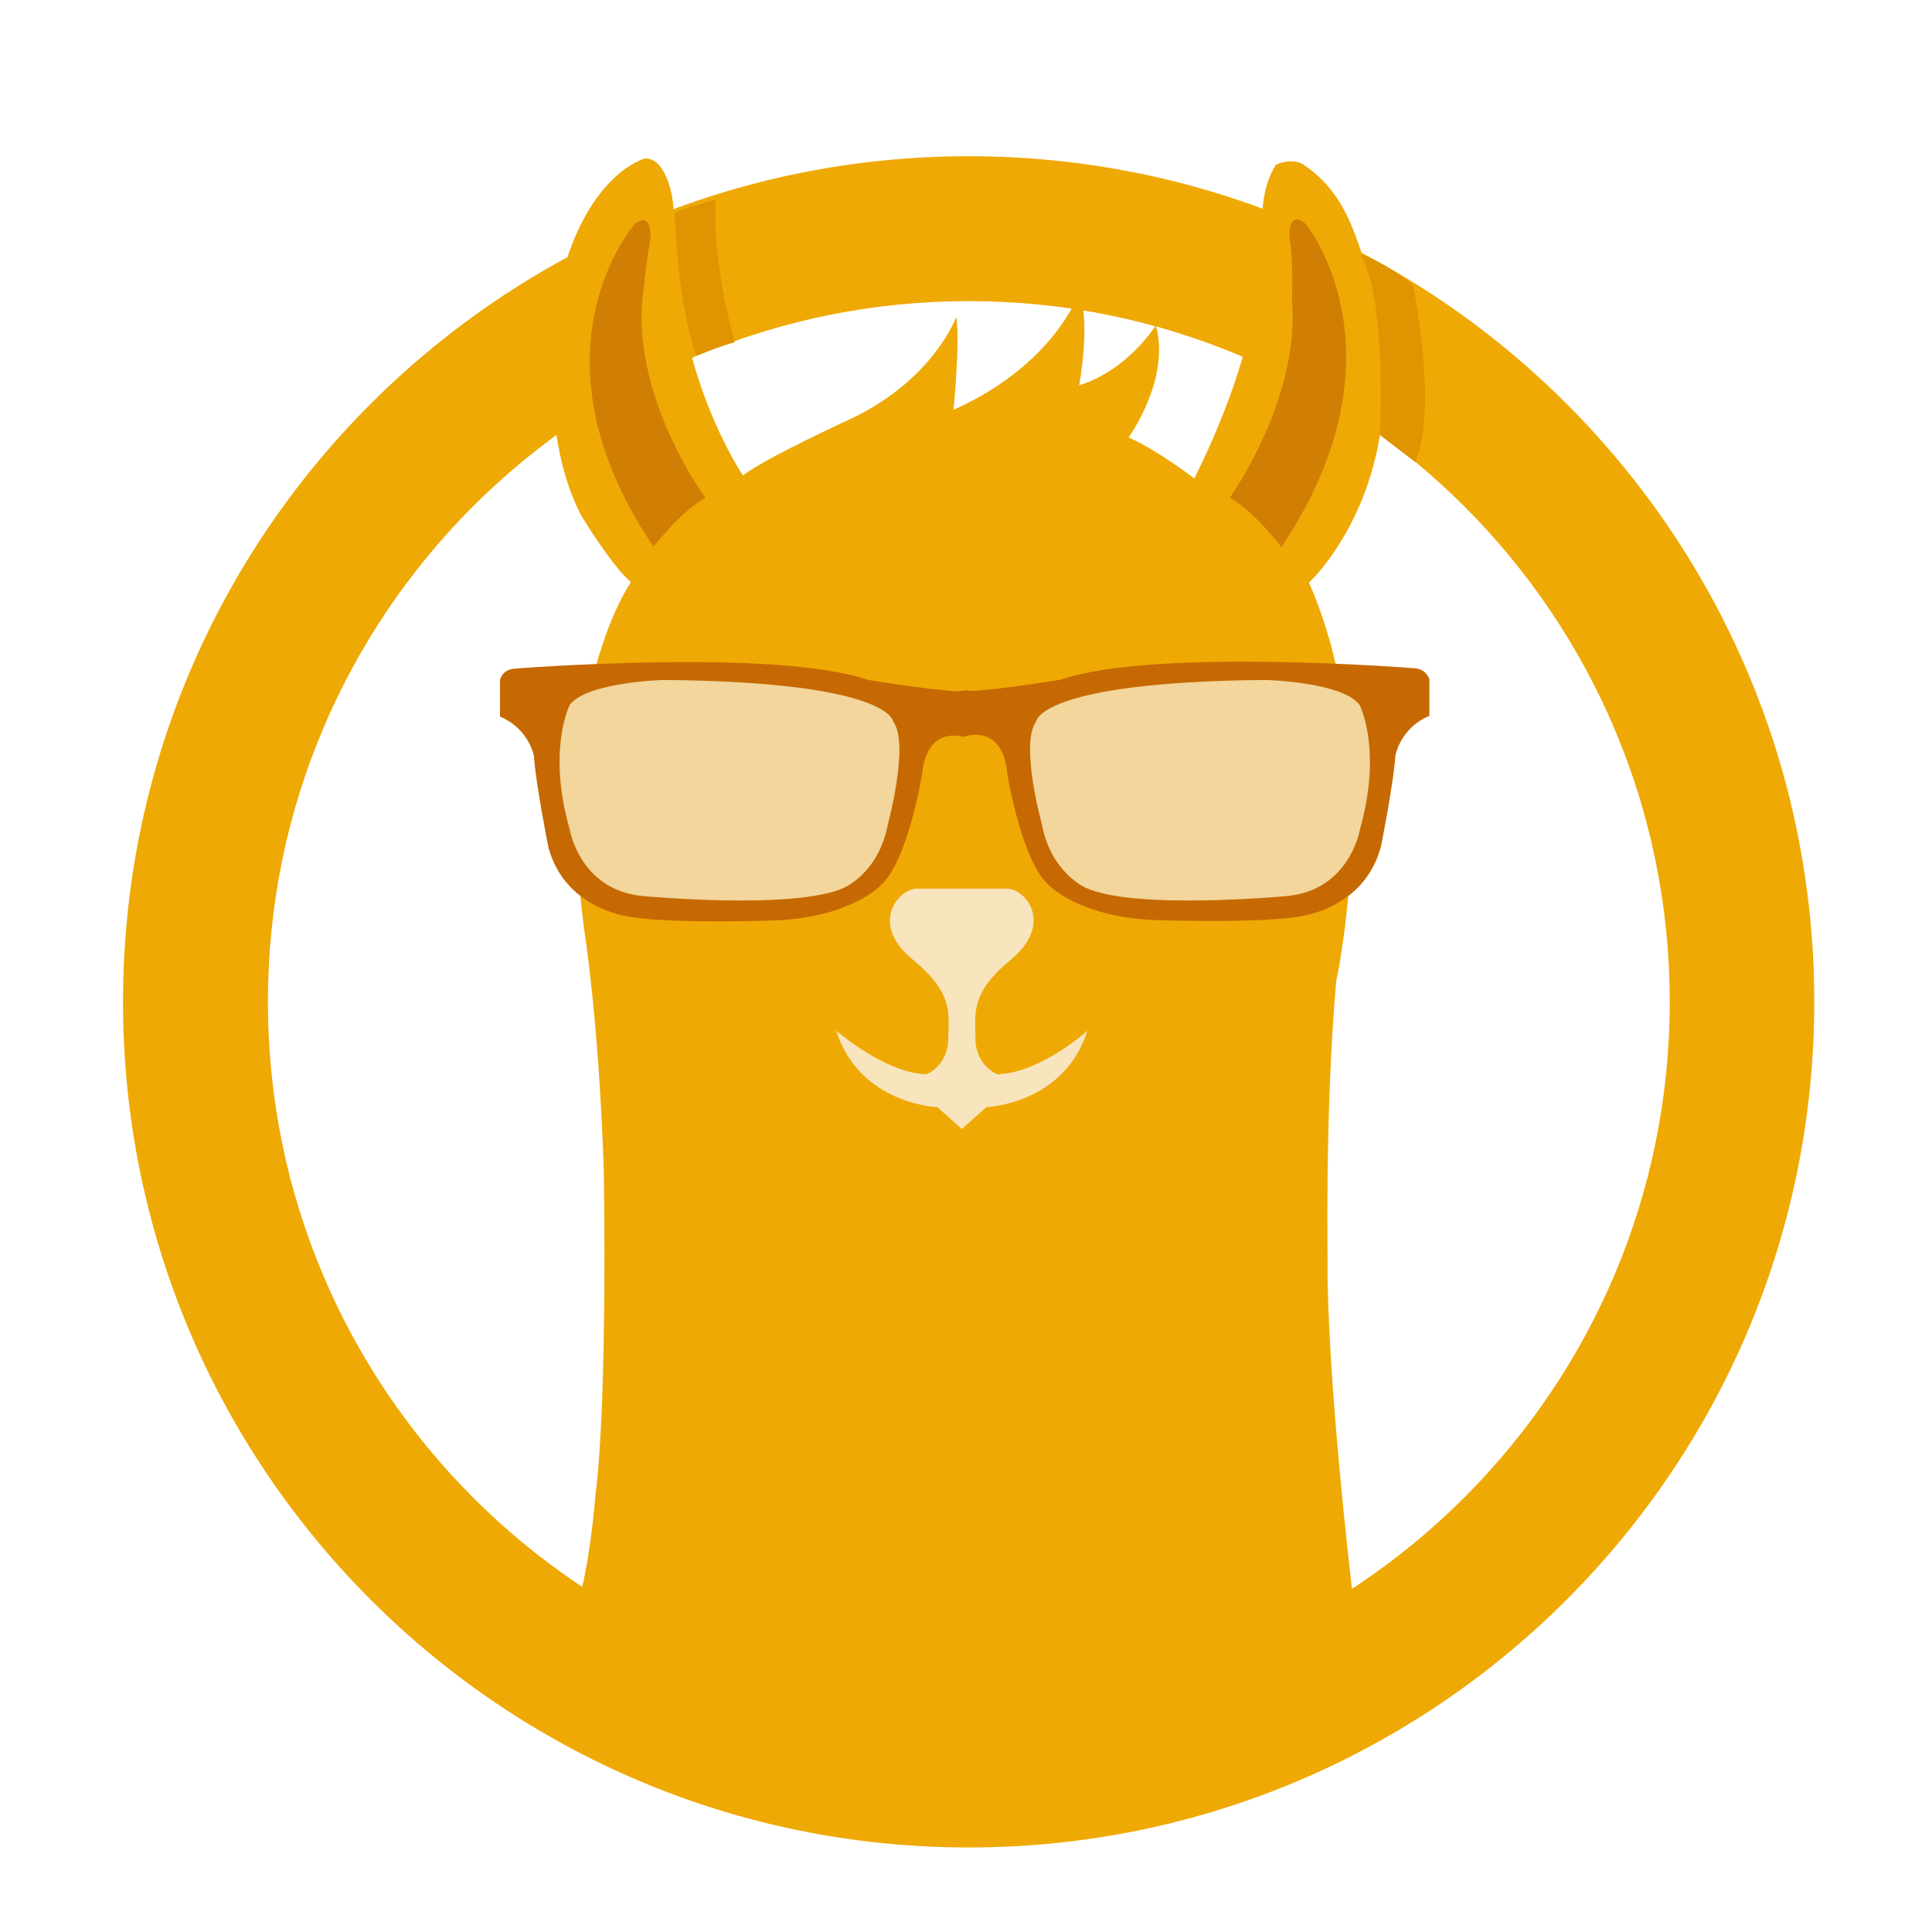 <?xml version="1.0" encoding="utf-8"?>
<!-- Generator: Adobe Illustrator 21.1.0, SVG Export Plug-In . SVG Version: 6.00 Build 0)  -->
<svg version="1.1" xmlns="http://www.w3.org/2000/svg" xmlns:xlink="http://www.w3.org/1999/xlink" x="0px" y="0px"
	 viewBox="0 0 512 512" style="enable-background:new 0 0 512 512;" xml:space="preserve">
<style type="text/css">
	.st0{enable-background:new    ;}
	.st1{fill-rule:evenodd;clip-rule:evenodd;fill:#EFA904;}
	.st2{fill-rule:evenodd;clip-rule:evenodd;fill:#D17E05;}
	.st3{fill-rule:evenodd;clip-rule:evenodd;fill:#F8E5BE;}
	.st4{fill-rule:evenodd;clip-rule:evenodd;fill:#DF9400;}
	.st5{fill-rule:evenodd;clip-rule:evenodd;fill:#C66903;}
	.st6{fill-rule:evenodd;clip-rule:evenodd;fill:#F2D69B;}
</style>
<g id="_x31_1_1_" class="st0">
	<g id="_x31_1">
		<g>
			<path class="st1" d="M256.7,41.4c-123.8,0-224.1,100.3-224.1,224.1s100.4,224.1,224.1,224.1s224.1-100.3,224.1-224.1
				S380.5,41.4,256.7,41.4z M256.7,451.3C154.1,451.3,71,368.1,71,265.5S154.1,79.8,256.7,79.8S442.5,163,442.5,265.5
				S359.3,451.3,256.7,451.3z"/>
		</g>
	</g>
</g>
<g id="_x31_0_1_" class="st0">
	<g id="_x31_0">
		<g>
			<path class="st1" d="M354.1,260.1c0,0,13.1-59.5-7.2-105.7c0,0,34.9-32,12.3-92c-2.8-7.5-6.5-13.9-13.8-18.8c0,0-2.6-1.9-7.2,0
				c0,0-4.2,5.6-3.6,15.9c0,0,2.5,26.1-18.1,67.3c0,0-9.1-7.1-17.4-10.9c0,0,11.2-15.4,7.2-29.7c0,0-7.2,11.8-20.3,15.9
				c0,0,3.1-16.7,0-24.6c0,0-6.3,19-33.3,31.1c0,0,1.8-18.3,0.7-24.6c0,0-5.8,16.3-27.5,26.8c0,0-23,10.5-29,15.2
				c0,0-14.7-21.5-17.4-52.9c0,0-0.4-15.2-1.4-21c0,0-1.6-10.3-7.2-10.1c0,0-16.5,4.2-23.2,36.2c0,0-6,35.5,6.5,58.7
				c0,0,7.8,12.9,13,17.4c0,0-20.8,29.1-12.3,92.7c0,0,3.8,23.4,5.1,63c0,0,1.1,60.8-2.2,86.2c0,0-1.6,21.7-5.8,31.9l33.3,28.2
				l57.2,7.2c0,0,69.7-6.5,72.4-6.5c2.7,0,44.9-23.2,44.9-23.2s-7.6-59.5-8-97C352,336.9,350.9,296.6,354.1,260.1z"/>
		</g>
	</g>
</g>
<g id="_x39__1_" class="st0">
	<g id="_x39_">
		<g>
			<path class="st2" d="M170.2,79.8c0,0,1.1-10.9,2.2-16.7c0,0,0.4-7.6-4.3-3.6c0,0-29.7,34,5.1,85.4c0,0,7.2-9.4,13.8-13
				C186.8,132,168,105.9,170.2,79.8z"/>
		</g>
	</g>
</g>
<g id="_x38__1_" class="st0">
	<g id="_x38_">
		<g>
			<path class="st2" d="M346,59.3c-4.7-4-4.3,3.6-4.3,3.6c1.1,5.8,0.7,16.7,0.7,16.7c2.2,26.2-16.5,52.3-16.5,52.3
				c6.5,3.6,13.7,13.1,13.7,13.1C374,93.4,346,59.3,346,59.3z"/>
		</g>
	</g>
</g>
<g id="_x37__1_" class="st0">
	<g id="_x37_">
		<g>
			<path class="st3" d="M264.3,284.7c0,0-5.7-2.2-5.8-9.4c0-6.7-1.5-12,9.4-21c10.9-9,4.7-18.1-0.7-18.8h-24.6
				c-5.4,0.8-11.7,9.9-0.7,18.8c10.9,9,9.5,14.3,9.4,21c-0.1,7.2-5.8,9.4-5.8,9.4c-11.2-0.4-23.9-11.6-23.9-11.6
				c6.2,19.6,26.8,20.3,26.8,20.3l6.5,5.8l6.5-5.8c0,0,20.6-0.7,26.8-20.3C288.2,273.2,275.6,284.4,264.3,284.7z"/>
		</g>
	</g>
</g>
<g id="_x36__1_" class="st0">
	<g id="_x36_">
		<g>
			<path class="st4" d="M189.7,53c0,0-9.4,2.2-10.9,3.6c0,0,0.7,24.2,5.8,37.7c0,0,5.6-2.4,10.1-3.6C194.8,90.7,188.6,70.3,189.7,53
				z"/>
		</g>
	</g>
</g>
<g id="_x35__1_" class="st0">
	<g id="_x35_">
		<g>
			<path class="st4" d="M374.4,75.5c-8-6.5-13.8-8-13.8-8c7,12.1,5.1,47.8,5.1,47.8l9.4,7.2C381.2,107.6,374.4,75.5,374.4,75.5z"/>
		</g>
	</g>
</g>
<g id="_x34__1_" class="st0">
	<g id="_x34_">
		<g>
			<path class="st5" d="M253.4,183.2c-8-0.5-23.3-3-23.3-3c-24.8-8.5-93.8-3-93.8-3c-3.3,0.3-3.8,3-3.8,3v9.7c7.8,3.3,9,10.5,9,10.5
				c0.5,7.5,3.8,24,3.8,24c4.5,17.2,22.5,18.7,22.5,18.7c11.8,1.8,38.3,0.8,38.3,0.8c19.3-1,27-9,27-9c7.5-6.2,11.3-30,11.3-30
				c1.3-12.5,10.5-9.7,10.5-9.7c0.3,0,0.5,0,0.8,0.1V183C254.2,183.1,253.4,183.2,253.4,183.2z"/>
		</g>
	</g>
</g>
<g id="_x33__1_" class="st0">
	<g id="_x33_">
		<g>
			<path class="st6" d="M236.7,191.2c0,0-0.7-10.5-60.8-11c0,0-20.3,0.5-24.9,6.6c0,0-6.1,11.8,0,33.1c0,0,2.7,16.3,19.8,17.6
				c0,0,39.8,3.7,52.8-2.2c0,0,9.3-3.9,11.7-16.9C235.3,218.4,241.1,197.1,236.7,191.2z"/>
		</g>
	</g>
</g>
<g id="_x32__1_" class="st0">
	<g id="_x32_">
		<g>
			<path class="st5" d="M375,177.1c0,0-69.1-5.5-93.8,3c0,0-15.3,2.5-23.3,3c0,0-0.8,0-2.3-0.2v12.2c0.2,0,0.5-0.1,0.8-0.1
				c0,0,9.3-2.8,10.5,9.8c0,0,3.8,23.8,11.3,30c0,0,7.8,8,27,9c0,0,26.5,1,38.3-0.8c0,0,18-1.5,22.5-18.8c0,0,3.3-16.5,3.8-24
				c0,0,1.3-7.3,9-10.5v-9.8C378.7,180.1,378.2,177.4,375,177.1z"/>
		</g>
	</g>
</g>
<g id="_x31__1_" class="st0">
	<g id="_x31_">
		<g>
			<path class="st6" d="M360.3,186.8c-4.6-6.1-24.9-6.6-24.9-6.6c-60.1,0.5-60.8,11-60.8,11c-4.4,5.9,1.5,27.2,1.5,27.2
				c2.4,13,11.7,16.9,11.7,16.9c12.9,5.9,52.8,2.2,52.8,2.2c17.1-1.3,19.8-17.7,19.8-17.7C366.4,198.5,360.3,186.8,360.3,186.8z"/>
		</g>
	</g>
</g>
</svg>
